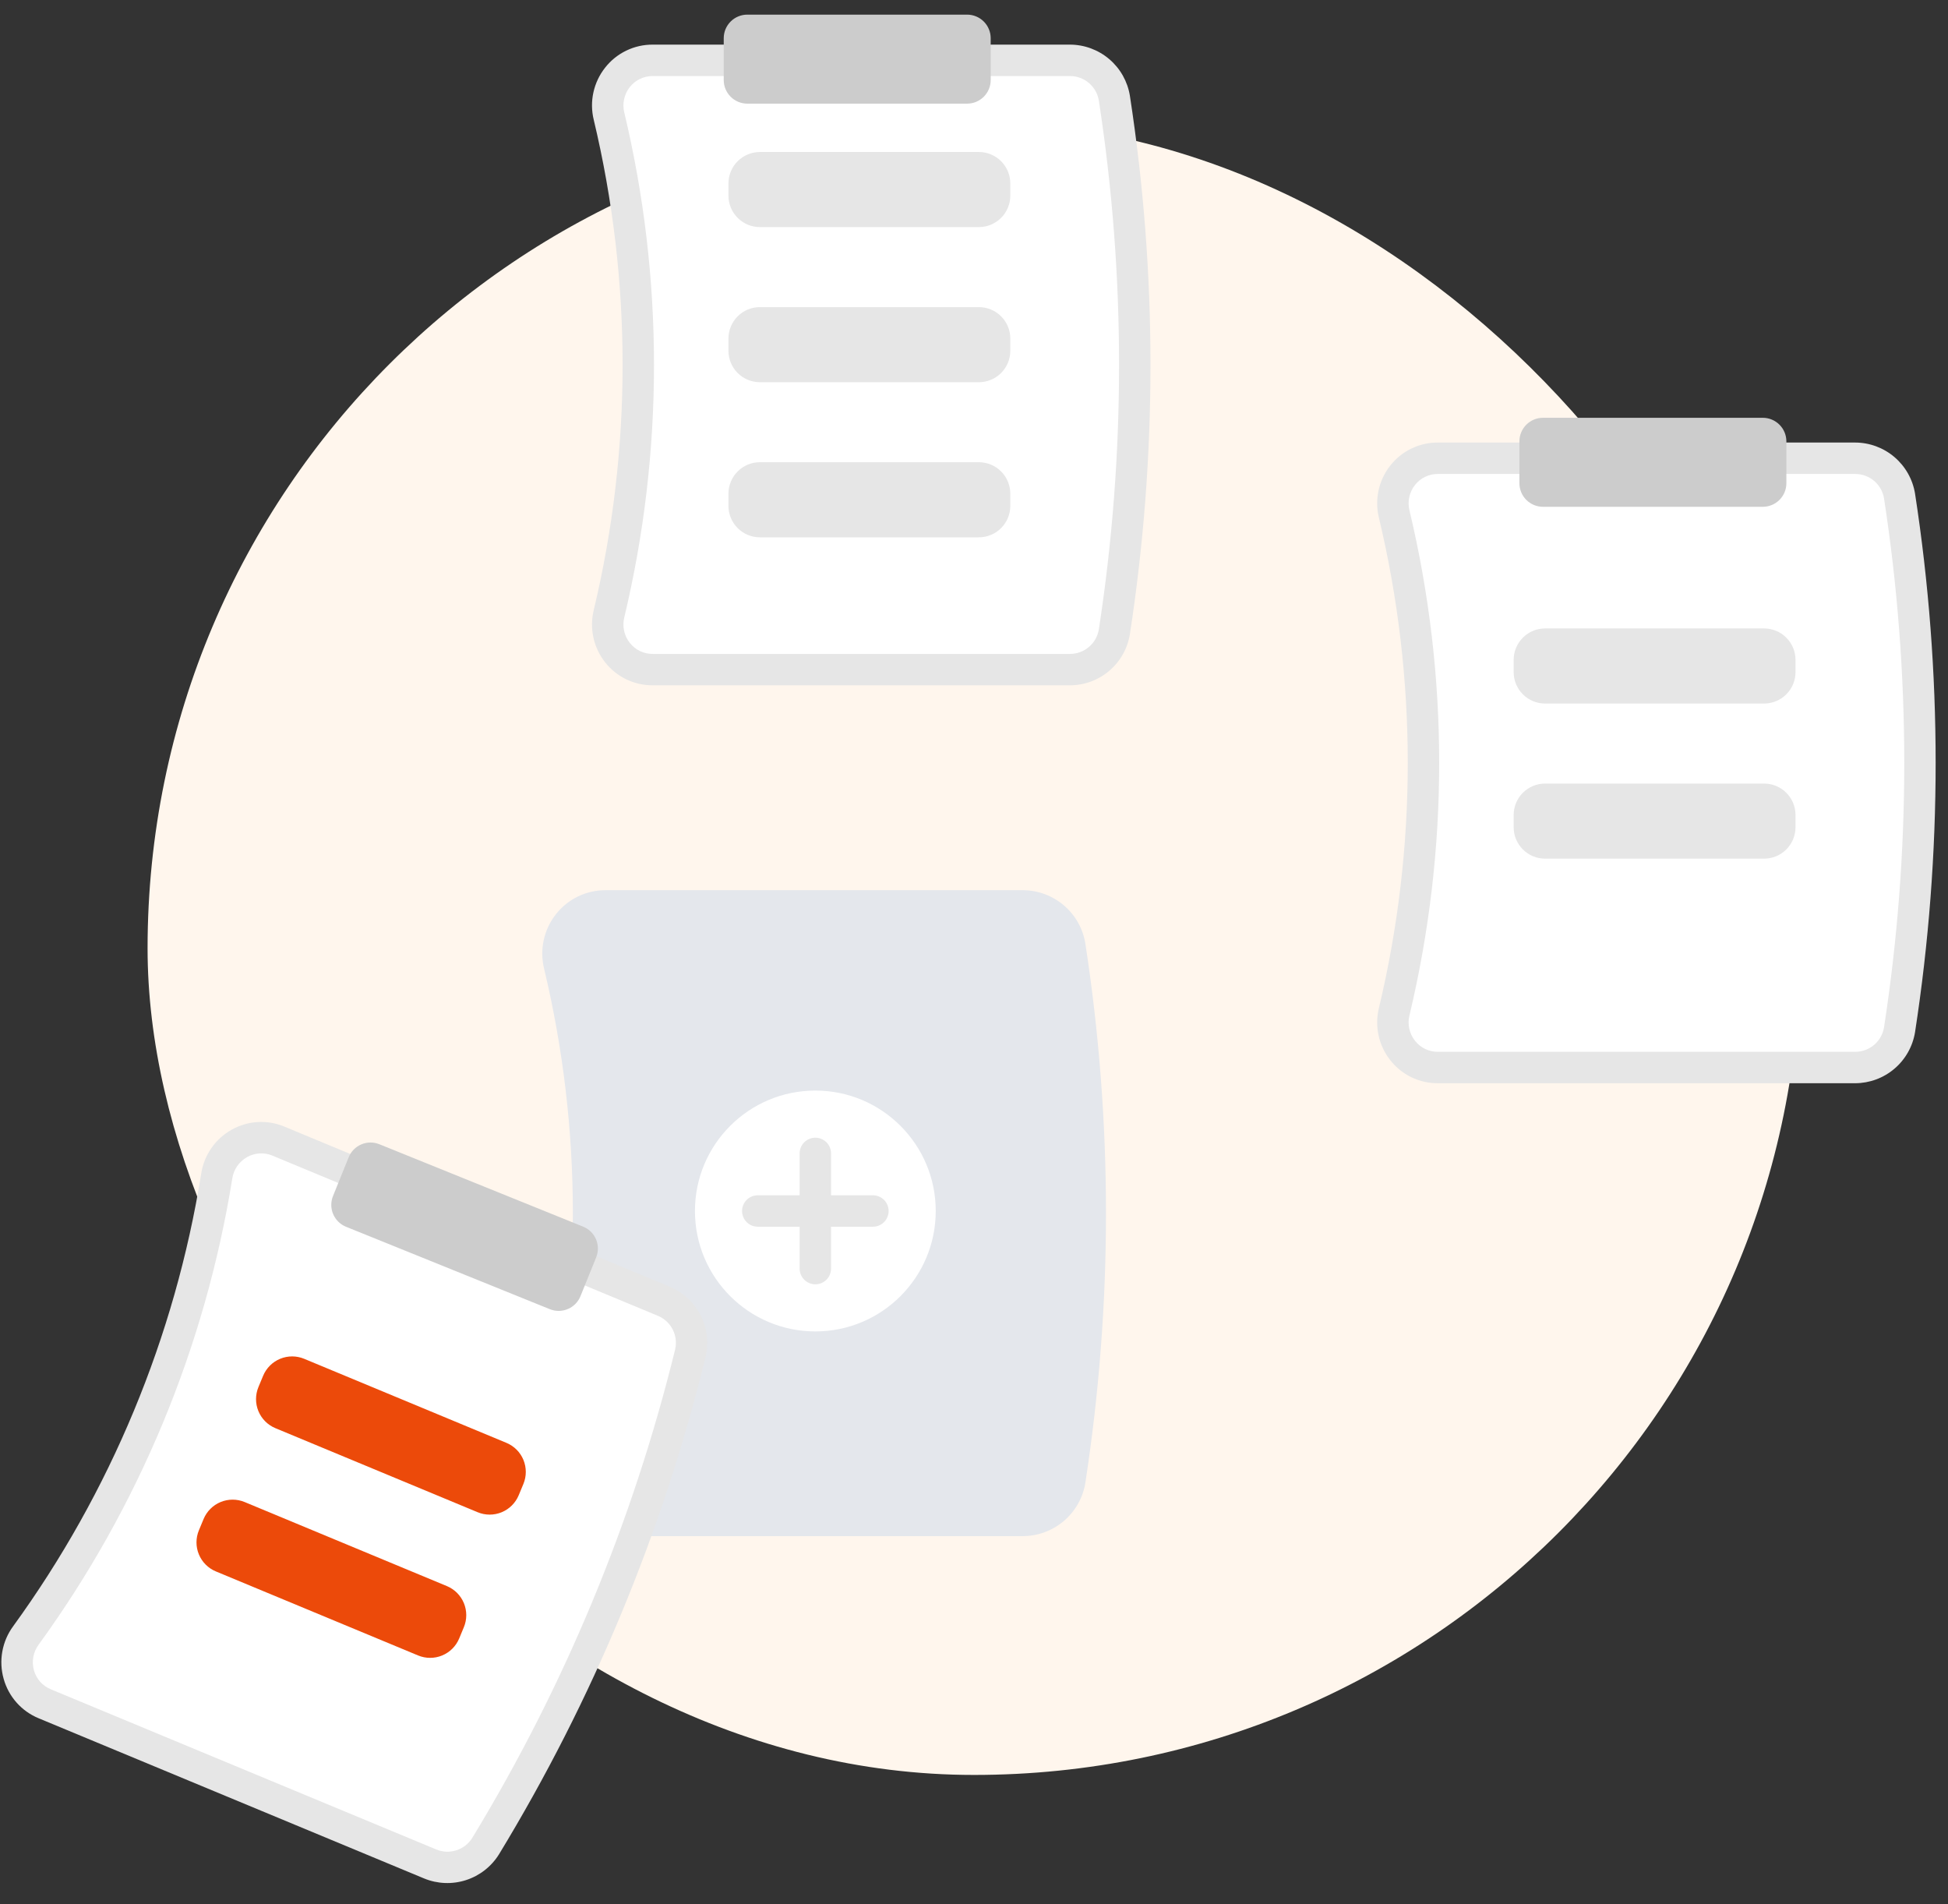 <svg width="132" height="129" viewBox="0 0 132 129" fill="none" xmlns="http://www.w3.org/2000/svg">
<rect x="0" y="0" width="132" height="129" fill="#333333" stroke="none"/>
<g clip-path="url(#clip0_180_31828)">
<rect x="10" y="8.247" width="112" height="112" rx="56" fill="#FFF6ED"/>
<path d="M72.505 46.428H44.221C43.601 46.43 42.99 46.291 42.433 46.021C41.875 45.751 41.387 45.357 41.005 44.87C40.616 44.378 40.344 43.804 40.21 43.191C40.076 42.579 40.084 41.944 40.233 41.334C42.84 30.416 42.84 19.036 40.233 8.117C40.084 7.508 40.076 6.873 40.21 6.26C40.344 5.648 40.616 5.074 41.005 4.582C41.387 4.095 41.875 3.701 42.433 3.431C42.99 3.161 43.601 3.022 44.221 3.023H72.505C73.482 3.026 74.426 3.376 75.169 4.009C75.912 4.643 76.406 5.52 76.563 6.484C78.424 18.574 78.424 30.878 76.563 42.968C76.406 43.932 75.912 44.809 75.169 45.443C74.426 46.076 73.482 46.426 72.505 46.428Z" fill="#E6E6E6"/>
<path d="M44.22 5.152C43.923 5.151 43.629 5.218 43.361 5.348C43.094 5.477 42.859 5.666 42.676 5.9C42.487 6.14 42.355 6.419 42.29 6.718C42.225 7.016 42.229 7.325 42.302 7.622C44.987 18.867 44.987 30.586 42.302 41.831C42.229 42.128 42.225 42.437 42.29 42.735C42.355 43.033 42.486 43.313 42.676 43.552C42.859 43.786 43.094 43.975 43.361 44.105C43.629 44.235 43.923 44.302 44.22 44.301H72.505C72.974 44.301 73.428 44.135 73.786 43.831C74.144 43.528 74.382 43.108 74.459 42.645C76.287 30.769 76.287 18.683 74.459 6.808C74.382 6.345 74.144 5.925 73.786 5.621C73.428 5.318 72.974 5.152 72.505 5.152L44.22 5.152Z" fill="white"/>
<path d="M66.332 15.385H51.489C50.925 15.384 50.384 15.16 49.985 14.761C49.586 14.362 49.362 13.821 49.361 13.257V12.425C49.362 11.861 49.586 11.32 49.985 10.921C50.384 10.522 50.925 10.298 51.489 10.297H66.332C66.896 10.298 67.437 10.522 67.836 10.921C68.235 11.32 68.46 11.861 68.46 12.425V13.257C68.46 13.821 68.235 14.362 67.836 14.761C67.437 15.16 66.896 15.384 66.332 15.385Z" fill="#E6E6E6"/>
<path d="M66.332 25.894H51.489C50.925 25.893 50.384 25.669 49.985 25.27C49.586 24.871 49.362 24.33 49.361 23.765V22.934C49.362 22.37 49.586 21.829 49.985 21.43C50.384 21.031 50.925 20.806 51.489 20.806H66.332C66.896 20.806 67.437 21.031 67.836 21.43C68.235 21.829 68.46 22.37 68.46 22.934V23.765C68.46 24.33 68.235 24.871 67.836 25.27C67.437 25.669 66.896 25.893 66.332 25.894Z" fill="#E6E6E6"/>
<path d="M66.332 36.402H51.489C50.925 36.401 50.384 36.177 49.985 35.778C49.586 35.379 49.362 34.838 49.361 34.273V33.442C49.362 32.878 49.586 32.337 49.985 31.938C50.384 31.539 50.925 31.314 51.489 31.314H66.332C66.896 31.314 67.437 31.539 67.836 31.938C68.235 32.337 68.46 32.878 68.46 33.442V34.273C68.46 34.838 68.235 35.379 67.836 35.778C67.437 36.177 66.896 36.401 66.332 36.402Z" fill="#E6E6E6"/>
<path d="M125.709 73.386H97.425C96.805 73.388 96.194 73.249 95.637 72.979C95.079 72.709 94.591 72.315 94.209 71.828C93.82 71.336 93.548 70.762 93.414 70.149C93.281 69.537 93.288 68.901 93.437 68.292C96.044 57.373 96.044 45.994 93.437 35.075C93.288 34.466 93.281 33.831 93.414 33.218C93.548 32.605 93.82 32.031 94.209 31.54C94.591 31.052 95.079 30.659 95.637 30.389C96.194 30.119 96.805 29.979 97.425 29.981H125.709C126.686 29.984 127.63 30.333 128.373 30.967C129.116 31.601 129.61 32.478 129.767 33.441C131.628 45.532 131.628 57.836 129.767 69.926C129.61 70.89 129.116 71.767 128.373 72.4C127.63 73.034 126.686 73.383 125.709 73.386Z" fill="#E6E6E6"/>
<path d="M97.426 32.109C97.129 32.108 96.835 32.175 96.568 32.304C96.3 32.434 96.065 32.623 95.882 32.857C95.693 33.096 95.561 33.376 95.496 33.674C95.431 33.973 95.435 34.282 95.508 34.578C98.193 45.824 98.193 57.543 95.508 68.788C95.435 69.084 95.431 69.394 95.496 69.692C95.561 69.99 95.692 70.27 95.882 70.509C96.065 70.743 96.3 70.932 96.568 71.062C96.835 71.192 97.129 71.258 97.426 71.257H125.711C126.18 71.257 126.634 71.091 126.992 70.788C127.35 70.485 127.588 70.065 127.665 69.602C129.493 57.726 129.493 45.64 127.665 33.764C127.588 33.302 127.35 32.881 126.992 32.578C126.634 32.275 126.18 32.109 125.711 32.109L97.426 32.109Z" fill="white"/>
<path d="M69.313 104.068H41.028C40.382 104.07 39.744 103.924 39.163 103.643C38.581 103.361 38.072 102.95 37.673 102.442C37.267 101.929 36.984 101.33 36.844 100.692C36.705 100.053 36.713 99.39 36.868 98.755C39.468 87.863 39.468 76.512 36.868 65.621C36.713 64.986 36.705 64.323 36.844 63.684C36.984 63.045 37.267 62.447 37.673 61.934C38.072 61.426 38.581 61.015 39.163 60.733C39.744 60.452 40.382 60.306 41.028 60.308H69.313C70.332 60.311 71.316 60.676 72.091 61.337C72.867 61.998 73.382 62.913 73.545 63.919C75.41 76.027 75.41 88.349 73.545 100.457C73.382 101.463 72.867 102.378 72.091 103.039C71.316 103.7 70.332 104.065 69.313 104.068Z" fill="#E4E7EC"/>
<path d="M119.539 47.663H104.697C104.132 47.663 103.591 47.438 103.192 47.039C102.793 46.64 102.569 46.099 102.568 45.535V44.703C102.569 44.139 102.793 43.598 103.192 43.199C103.591 42.8 104.132 42.576 104.697 42.575H119.539C120.103 42.576 120.644 42.8 121.043 43.199C121.442 43.598 121.667 44.139 121.667 44.703V45.535C121.667 46.099 121.442 46.64 121.043 47.039C120.644 47.438 120.103 47.663 119.539 47.663Z" fill="#E6E6E6"/>
<path d="M119.539 58.171H104.697C104.132 58.171 103.591 57.946 103.192 57.547C102.793 57.148 102.569 56.608 102.568 56.043V55.212C102.569 54.647 102.793 54.106 103.192 53.708C103.591 53.309 104.132 53.084 104.697 53.084H119.539C120.103 53.084 120.644 53.309 121.043 53.708C121.442 54.106 121.667 54.647 121.667 55.212V56.043C121.667 56.608 121.442 57.148 121.043 57.547C120.644 57.946 120.103 58.171 119.539 58.171Z" fill="#E6E6E6"/>
<path d="M55.249 90.2C59.755 90.2 63.407 86.547 63.407 82.041C63.407 77.536 59.755 73.883 55.249 73.883C50.743 73.883 47.091 77.536 47.091 82.041C47.091 86.547 50.743 90.2 55.249 90.2Z" fill="white"/>
<path d="M59.151 80.978H56.313V78.14C56.313 77.858 56.201 77.587 56.002 77.388C55.802 77.188 55.531 77.076 55.249 77.076C54.967 77.076 54.696 77.188 54.497 77.388C54.297 77.587 54.185 77.858 54.185 78.14V80.978H51.347C51.065 80.978 50.794 81.09 50.595 81.289C50.395 81.489 50.283 81.76 50.283 82.042C50.283 82.324 50.395 82.595 50.595 82.794C50.794 82.994 51.065 83.106 51.347 83.106H54.185V85.944C54.185 86.226 54.297 86.496 54.497 86.696C54.696 86.896 54.967 87.008 55.249 87.008C55.531 87.008 55.802 86.896 56.002 86.696C56.201 86.496 56.313 86.226 56.313 85.944V83.106H59.151C59.433 83.106 59.704 82.994 59.903 82.794C60.103 82.595 60.215 82.324 60.215 82.042C60.215 81.76 60.103 81.489 59.903 81.289C59.704 81.09 59.433 80.978 59.151 80.978Z" fill="#E6E6E6"/>
<path d="M65.535 7.021H50.637C50.214 7.021 49.808 6.853 49.509 6.553C49.21 6.254 49.041 5.848 49.041 5.425V2.588C49.041 2.164 49.21 1.759 49.509 1.459C49.808 1.16 50.214 0.992 50.637 0.991H65.535C65.958 0.992 66.364 1.16 66.663 1.459C66.962 1.759 67.131 2.164 67.131 2.588V5.425C67.131 5.848 66.962 6.254 66.663 6.553C66.364 6.853 65.958 7.021 65.535 7.021Z" fill="#CCCCCC"/>
<path d="M119.452 34.334H104.554C104.131 34.334 103.725 34.165 103.426 33.866C103.127 33.567 102.958 33.161 102.958 32.738V29.9C102.958 29.477 103.127 29.071 103.426 28.772C103.725 28.473 104.131 28.304 104.554 28.304H119.452C119.875 28.304 120.281 28.473 120.58 28.772C120.879 29.071 121.048 29.477 121.048 29.9V32.738C121.048 33.161 120.879 33.567 120.58 33.866C120.281 34.165 119.875 34.334 119.452 34.334Z" fill="#CCCCCC"/>
<path d="M28.739 127.26L2.619 116.408C2.046 116.172 1.535 115.809 1.124 115.346C0.713 114.882 0.413 114.332 0.247 113.735C0.077 113.132 0.046 112.497 0.158 111.88C0.269 111.263 0.52 110.679 0.891 110.174C7.488 101.091 11.854 90.582 13.636 79.499C13.732 78.879 13.969 78.29 14.327 77.775C14.686 77.261 15.157 76.835 15.705 76.53C16.245 76.227 16.847 76.051 17.465 76.015C18.084 75.98 18.702 76.086 19.273 76.325L45.393 87.177C46.294 87.555 47.031 88.239 47.474 89.11C47.917 89.98 48.037 90.979 47.812 91.93C44.892 103.809 40.171 115.171 33.814 125.622C33.299 126.452 32.506 127.072 31.577 127.372C30.648 127.672 29.642 127.632 28.739 127.26Z" fill="#E6E6E6"/>
<path d="M18.46 78.29C18.185 78.175 17.889 78.124 17.592 78.141C17.295 78.158 17.006 78.243 16.746 78.388C16.48 78.537 16.251 78.745 16.076 78.995C15.902 79.246 15.787 79.533 15.741 79.835C13.905 91.249 9.409 102.072 2.615 111.426C2.434 111.672 2.312 111.956 2.257 112.256C2.202 112.556 2.217 112.865 2.3 113.159C2.379 113.446 2.524 113.71 2.721 113.933C2.918 114.155 3.164 114.329 3.439 114.443L29.559 125.295C29.992 125.475 30.475 125.496 30.922 125.353C31.368 125.21 31.75 124.914 31.999 124.516C38.244 114.251 42.881 103.09 45.749 91.421C45.855 90.965 45.796 90.485 45.582 90.067C45.368 89.65 45.013 89.323 44.58 89.143L18.46 78.29Z" fill="white"/>
<path d="M32.366 102.449L18.66 96.754C18.139 96.537 17.725 96.122 17.51 95.6C17.295 95.079 17.295 94.493 17.511 93.972L17.83 93.204C18.047 92.683 18.462 92.27 18.983 92.054C19.505 91.839 20.09 91.839 20.612 92.055L34.318 97.75C34.839 97.967 35.253 98.382 35.468 98.903C35.683 99.425 35.683 100.011 35.467 100.532L35.148 101.3C34.931 101.821 34.516 102.234 33.995 102.45C33.473 102.665 32.888 102.665 32.366 102.449Z" fill="#EC4A0A"/>
<path d="M28.332 112.153L14.625 106.458C14.104 106.241 13.691 105.826 13.476 105.305C13.26 104.783 13.261 104.197 13.477 103.676L13.796 102.908C14.013 102.387 14.428 101.974 14.949 101.758C15.471 101.543 16.056 101.543 16.578 101.759L30.284 107.454C30.805 107.671 31.218 108.086 31.434 108.608C31.649 109.129 31.649 109.715 31.433 110.236L31.114 111.004C30.897 111.525 30.482 111.938 29.96 112.154C29.439 112.369 28.853 112.369 28.332 112.153Z" fill="#EC4A0A"/>
<path d="M37.856 88.81C37.65 88.81 37.447 88.77 37.257 88.693L23.446 83.109C23.053 82.95 22.74 82.641 22.575 82.252C22.41 81.862 22.406 81.423 22.564 81.031L23.628 78.4C23.786 78.007 24.095 77.694 24.484 77.529C24.874 77.364 25.313 77.36 25.706 77.519L39.517 83.103C39.91 83.261 40.222 83.57 40.388 83.959C40.553 84.349 40.557 84.788 40.399 85.18L39.335 87.811C39.216 88.106 39.011 88.358 38.748 88.536C38.484 88.714 38.173 88.809 37.856 88.81Z" fill="#CCCCCC"/>
</g>
<defs>
<clipPath id="clip0_180_31828">
<rect width="132" height="128" fill="white" transform="translate(0 0.494)"/>
</clipPath>
</defs>
</svg>
